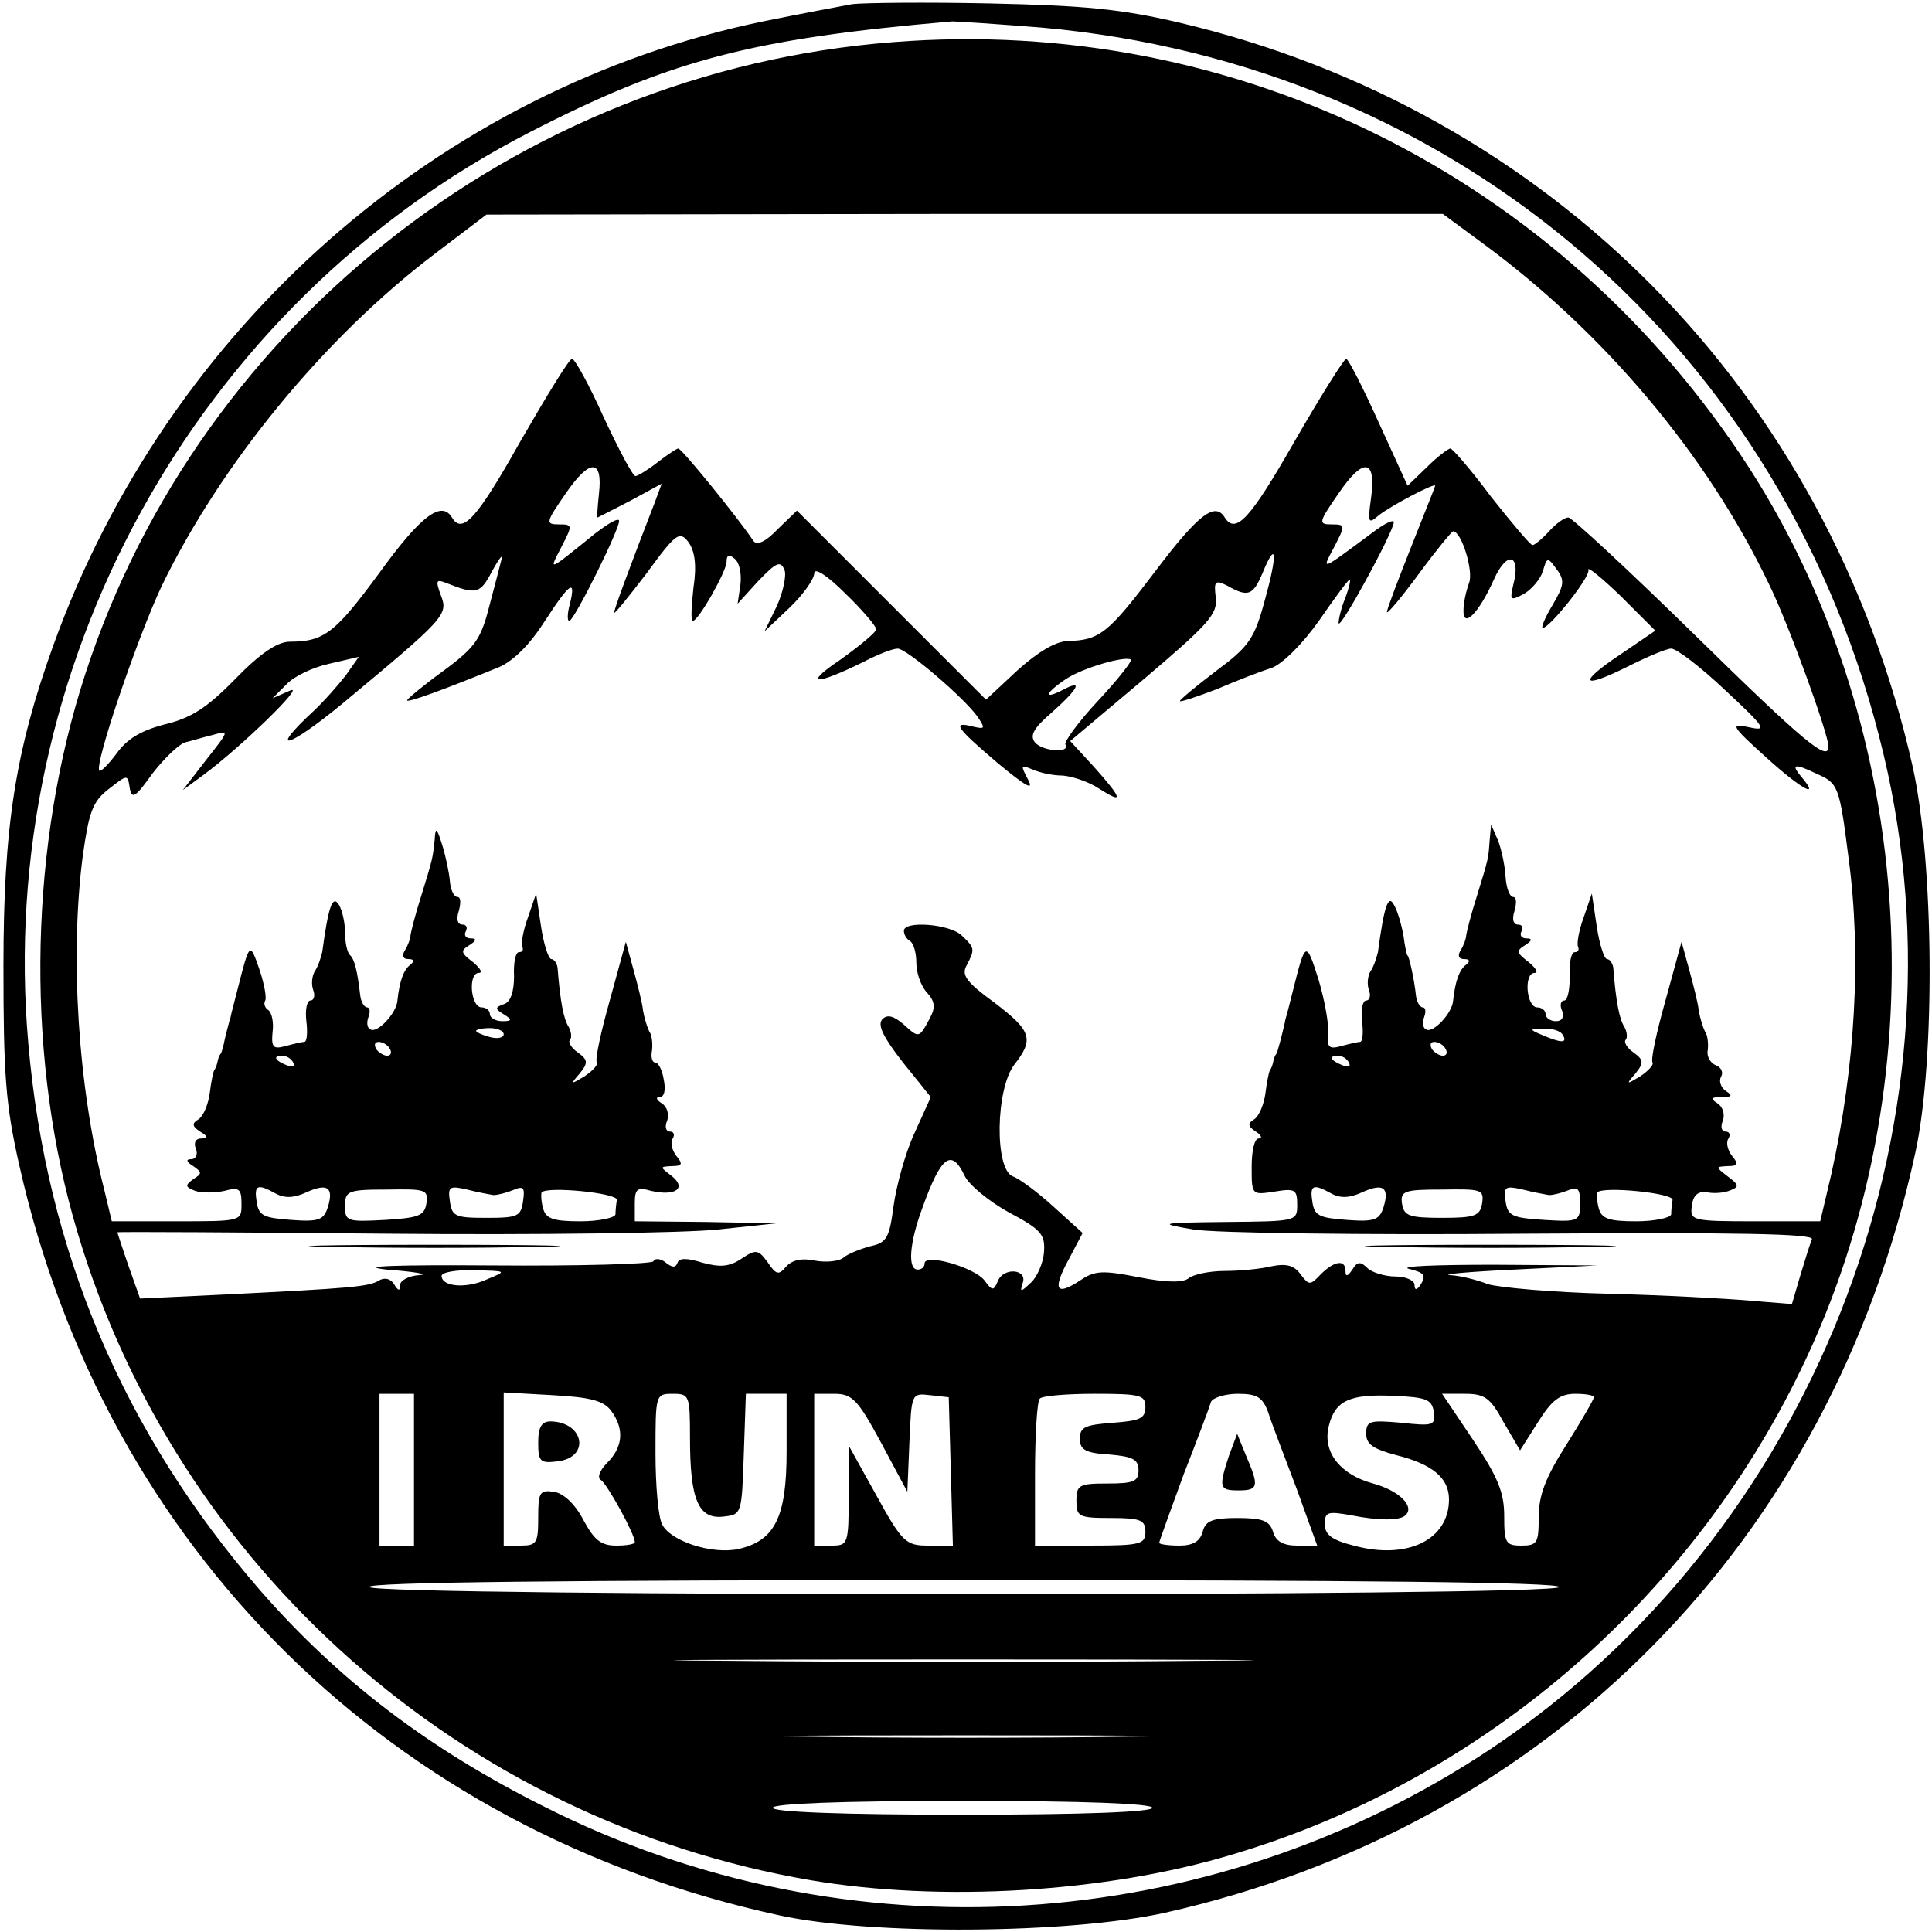 <?xml version="1.0" standalone="no"?>
<!DOCTYPE svg PUBLIC "-//W3C//DTD SVG 20010904//EN"
 "http://www.w3.org/TR/2001/REC-SVG-20010904/DTD/svg10.dtd">
<svg version="1.0" xmlns="http://www.w3.org/2000/svg"
 width="280pt" height="280pt" viewBox="0 0 280 280"
 preserveAspectRatio="xMidYMid meet">
<g transform="translate(0,280) scale(0.1,-0.1)"
fill="#000000" stroke="none">
<path d="M1235 2794 c-16 -3 -75 -14 -129 -25 -469 -97 -863 -444 -1029 -905
-55 -153 -72 -263 -72 -464 0 -157 3 -201 23 -289 125 -556 539 -965 1102
-1087 133 -29 420 -27 559 4 556 125 965 539 1087 1102 29 133 27 420 -4 559
-122 542 -525 951 -1062 1078 -85 20 -138 25 -275 28 -93 2 -183 1 -200 -1z
m275 -34 c602 -54 1081 -467 1220 -1054 129 -541 -105 -1131 -570 -1441 -409
-272 -934 -304 -1370 -84 -170 85 -299 184 -412 313 -199 229 -311 493 -337
794 -48 544 242 1071 726 1320 204 105 322 136 613 161 8 0 67 -4 130 -9z"/>
<path d="M1295 2739 c-548 -42 -1021 -420 -1179 -940 -75 -248 -77 -540 -4
-784 144 -487 559 -854 1063 -940 189 -32 427 -18 610 37 358 106 661 364 825
703 200 412 170 926 -75 1307 -273 422 -743 656 -1240 617z m853 -291 c176
-129 326 -307 415 -493 28 -56 87 -219 87 -237 0 -23 -36 7 -194 162 -96 94
-178 170 -183 170 -6 0 -18 -9 -28 -20 -10 -11 -21 -20 -24 -20 -3 0 -30 32
-60 70 -29 39 -56 70 -59 70 -3 0 -19 -12 -34 -27 l-28 -27 -42 92 c-23 51
-44 92 -47 92 -3 0 -37 -54 -75 -120 -64 -112 -85 -135 -101 -110 -14 23 -38
5 -100 -77 -69 -91 -81 -101 -128 -102 -18 -1 -43 -16 -73 -43 l-45 -42 -137
137 -137 137 -28 -27 c-17 -18 -30 -24 -35 -17 -22 33 -104 134 -109 134 -2 0
-16 -9 -30 -20 -14 -11 -29 -20 -32 -20 -4 0 -24 38 -46 85 -21 47 -42 85 -46
85 -4 0 -37 -54 -75 -120 -63 -112 -84 -135 -99 -110 -15 25 -45 3 -105 -80
-64 -87 -80 -100 -130 -100 -18 0 -43 -17 -79 -54 -42 -43 -65 -57 -103 -66
-34 -9 -54 -21 -69 -42 -12 -16 -23 -27 -25 -25 -8 8 56 195 90 267 85 176
235 360 396 482 l75 57 693 1 693 0 57 -42z m-1280 -364 c-2 -19 -3 -34 -2
-34 0 0 22 11 47 24 l46 25 -10 -27 c-36 -93 -59 -155 -59 -160 0 -3 21 23 47
57 43 59 48 62 61 45 9 -13 12 -33 7 -66 -3 -27 -4 -48 -1 -48 8 0 49 72 49
86 0 10 4 11 12 4 7 -6 10 -22 8 -38 l-4 -27 30 33 c26 27 32 30 38 16 3 -8
-2 -32 -11 -52 l-18 -37 36 34 c20 19 36 42 36 50 0 9 18 -2 45 -29 25 -24 45
-48 45 -52 0 -4 -24 -24 -52 -44 -55 -37 -37 -38 34 -3 21 11 42 19 49 19 13
0 96 -71 116 -99 11 -17 11 -18 -7 -14 -31 8 -25 -1 36 -53 40 -33 53 -41 44
-24 -11 21 -11 22 6 15 11 -5 30 -9 44 -9 14 -1 38 -9 53 -19 36 -23 34 -15
-7 31 l-35 38 107 90 c93 79 107 94 104 118 -3 24 -1 26 17 17 30 -17 37 -14
51 19 20 49 22 28 3 -40 -15 -56 -23 -67 -70 -102 -29 -22 -53 -42 -53 -44 0
-2 24 6 53 17 28 12 64 26 80 31 16 6 45 35 69 69 22 32 42 59 44 59 2 0 -1
-12 -6 -26 -6 -14 -10 -31 -10 -37 1 -12 79 131 80 146 0 5 -14 -2 -31 -15
-77 -57 -74 -56 -55 -20 16 31 16 32 -4 32 -20 0 -19 3 10 45 36 53 55 50 47
-7 -5 -36 -4 -38 11 -25 16 13 82 48 82 43 0 -1 -16 -41 -35 -89 -19 -48 -35
-90 -35 -94 0 -4 21 21 46 55 25 34 48 62 50 62 12 0 30 -58 23 -75 -4 -11 -8
-28 -8 -39 -1 -28 22 -5 44 44 19 43 40 37 28 -8 -5 -22 -4 -23 15 -13 11 6
24 21 28 33 6 21 7 21 20 3 12 -16 11 -23 -6 -52 -11 -18 -17 -33 -14 -33 10
0 69 74 66 84 -2 6 19 -11 47 -38 l50 -50 -50 -34 c-63 -42 -58 -52 10 -18 28
14 56 26 63 26 8 0 43 -27 78 -60 59 -55 62 -60 35 -54 -28 6 -27 3 25 -44 52
-47 79 -61 50 -27 -15 18 -9 19 24 3 30 -13 32 -18 45 -121 19 -140 10 -302
-25 -459 l-16 -68 -94 0 c-93 0 -95 1 -92 23 2 15 9 21 22 19 10 -2 25 -1 34
3 13 5 12 8 -4 20 -18 14 -18 14 0 15 15 0 16 3 6 15 -6 8 -9 19 -5 25 3 5 2
10 -4 10 -6 0 -8 7 -4 16 3 9 0 20 -8 25 -11 7 -9 9 6 9 15 0 17 2 6 9 -7 5
-10 14 -7 20 4 6 1 14 -7 17 -8 3 -14 13 -12 22 1 9 0 22 -4 27 -3 6 -7 19 -9
30 -1 11 -8 38 -14 60 l-11 40 -23 -84 c-13 -46 -22 -87 -19 -91 2 -3 -6 -12
-18 -20 -20 -12 -21 -12 -7 4 13 16 12 20 -3 31 -9 6 -14 15 -11 18 3 3 2 12
-2 19 -7 11 -12 35 -16 86 -1 6 -5 12 -9 12 -4 0 -11 21 -15 48 l-7 47 -12
-35 c-7 -19 -10 -38 -8 -42 2 -5 0 -8 -5 -8 -5 0 -8 -16 -7 -35 0 -19 -3 -35
-8 -35 -5 0 -7 -7 -3 -15 3 -9 0 -15 -9 -15 -8 0 -15 5 -15 10 0 6 -6 10 -12
10 -16 0 -20 50 -4 50 6 0 2 7 -9 16 -17 13 -18 16 -5 24 11 7 11 10 2 10 -7
0 -10 5 -7 10 3 6 1 10 -5 10 -7 0 -9 8 -5 20 3 11 3 20 -2 20 -5 0 -10 13
-11 29 -1 17 -6 40 -11 53 l-10 23 -2 -22 c-2 -27 -1 -25 -19 -83 -8 -25 -14
-49 -15 -55 0 -5 -4 -16 -8 -22 -5 -8 -3 -13 5 -13 8 0 9 -3 3 -8 -10 -7 -16
-24 -19 -52 -1 -18 -29 -48 -39 -42 -5 2 -6 10 -3 18 3 8 2 14 -2 14 -4 0 -9
8 -10 18 -2 21 -10 57 -12 57 -1 0 -4 13 -6 29 -3 17 -9 37 -14 45 -8 15 -14
-2 -23 -69 -2 -8 -6 -21 -11 -28 -4 -7 -5 -19 -2 -27 3 -8 1 -15 -4 -15 -5 0
-8 -13 -6 -30 2 -16 1 -30 -3 -30 -3 0 -16 -3 -27 -6 -18 -5 -21 -2 -19 18 1
13 -5 48 -14 78 -18 57 -19 57 -37 -15 -4 -16 -9 -36 -11 -42 -1 -7 -5 -21 -7
-30 -3 -10 -5 -19 -6 -20 -2 -2 -4 -7 -5 -13 -1 -5 -4 -11 -5 -12 -1 -2 -4
-16 -6 -32 -2 -16 -9 -33 -16 -38 -10 -6 -10 -10 2 -18 8 -5 10 -10 4 -10 -6
0 -10 -18 -10 -41 0 -41 0 -41 33 -36 30 5 33 3 33 -19 0 -24 -1 -24 -102 -25
-99 -1 -101 -2 -48 -11 31 -5 243 -8 478 -6 314 2 421 0 418 -8 -3 -7 -10 -30
-17 -53 l-12 -41 -61 5 c-34 3 -126 8 -206 10 -80 2 -158 9 -174 14 -15 6 -39
12 -54 13 -15 1 27 5 93 8 l120 6 -150 1 c-82 0 -138 -2 -123 -6 21 -5 25 -9
18 -21 -6 -10 -10 -11 -10 -2 0 6 -12 12 -28 12 -15 0 -34 6 -40 12 -10 10
-15 10 -22 -2 -7 -10 -10 -11 -10 -2 0 17 -16 15 -36 -5 -15 -16 -17 -16 -29
0 -9 13 -21 16 -41 12 -16 -4 -47 -7 -69 -7 -22 0 -46 -5 -53 -11 -8 -6 -32
-6 -72 2 -52 10 -63 10 -85 -5 -35 -23 -40 -13 -16 31 l20 38 -42 38 c-23 21
-50 41 -59 44 -27 10 -25 127 2 162 29 37 25 49 -29 90 -41 30 -48 40 -40 54
12 23 12 25 -7 43 -17 17 -84 22 -84 7 0 -6 4 -12 9 -15 5 -3 9 -17 9 -31 0
-14 6 -33 15 -43 12 -13 13 -22 5 -37 -16 -30 -16 -30 -38 -10 -15 13 -24 15
-31 8 -8 -8 1 -26 29 -62 l41 -51 -24 -53 c-13 -28 -26 -76 -30 -105 -6 -46
-10 -53 -33 -58 -15 -4 -33 -11 -40 -17 -6 -5 -25 -7 -41 -4 -19 4 -33 1 -42
-9 -10 -12 -14 -12 -26 6 -14 19 -17 20 -38 6 -18 -12 -31 -13 -57 -6 -22 7
-34 7 -36 0 -3 -8 -8 -7 -17 0 -7 6 -16 7 -18 2 -3 -4 -108 -7 -234 -6 -137 1
-198 -1 -153 -6 41 -3 63 -7 48 -8 -16 -1 -28 -8 -28 -14 0 -10 -3 -9 -9 1 -5
8 -14 10 -22 5 -15 -9 -42 -11 -220 -20 l-126 -6 -17 48 c-9 26 -16 48 -16 48
0 1 177 0 392 -2 216 -2 431 1 478 6 l85 9 -102 2 -103 1 0 25 c0 22 3 25 24
19 35 -8 52 4 29 22 -17 13 -17 13 1 14 15 0 16 3 6 15 -6 8 -9 19 -5 25 3 5
2 10 -4 10 -6 0 -8 7 -4 16 3 9 0 20 -8 25 -8 5 -9 9 -3 9 7 0 9 11 6 25 -2
14 -8 25 -12 25 -5 0 -7 8 -5 18 1 9 0 22 -4 27 -3 6 -7 19 -9 30 -1 11 -8 38
-14 60 l-11 40 -23 -84 c-13 -46 -22 -87 -19 -91 2 -3 -6 -12 -18 -20 -20 -12
-21 -12 -7 4 13 16 12 20 -3 31 -9 6 -14 15 -11 18 3 3 2 12 -2 19 -7 11 -12
35 -16 86 -1 6 -5 12 -9 12 -4 0 -11 21 -15 48 l-7 47 -12 -35 c-7 -19 -10
-38 -8 -42 2 -5 0 -8 -5 -8 -5 0 -8 -16 -7 -35 0 -22 -5 -37 -14 -40 -14 -5
-14 -7 -1 -15 13 -8 12 -10 -2 -10 -10 0 -18 5 -18 10 0 6 -6 10 -12 10 -16 0
-20 50 -4 50 6 0 2 7 -9 16 -17 13 -18 16 -5 24 11 7 11 10 2 10 -7 0 -10 5
-7 10 3 6 1 10 -5 10 -7 0 -9 8 -5 20 3 11 3 20 -2 20 -5 0 -10 10 -11 23 -1
12 -6 36 -11 52 -8 26 -10 27 -11 8 -3 -27 -2 -25 -20 -83 -8 -25 -14 -49 -15
-55 0 -5 -4 -16 -8 -22 -5 -8 -3 -13 5 -13 8 0 9 -3 3 -8 -10 -7 -16 -24 -19
-52 -1 -18 -29 -48 -39 -42 -5 2 -6 10 -3 18 3 8 2 14 -2 14 -4 0 -9 8 -10 18
-4 34 -8 52 -15 58 -4 4 -7 19 -7 33 0 14 -4 32 -9 40 -9 14 -15 -2 -24 -69
-2 -8 -6 -21 -11 -28 -4 -7 -5 -19 -2 -27 3 -8 1 -15 -4 -15 -5 0 -8 -13 -6
-30 2 -16 1 -30 -3 -30 -3 0 -16 -3 -27 -6 -18 -5 -21 -2 -19 20 2 14 -1 28
-6 32 -5 3 -7 9 -5 13 3 4 -1 25 -8 46 -14 40 -14 41 -32 -30 -4 -16 -9 -34
-10 -40 -2 -5 -5 -19 -8 -30 -2 -11 -5 -21 -6 -22 -2 -2 -4 -7 -5 -13 -1 -5
-4 -11 -5 -12 -1 -2 -4 -16 -6 -32 -2 -16 -9 -33 -16 -38 -10 -6 -10 -10 2
-18 12 -7 12 -10 1 -10 -7 0 -11 -6 -7 -15 3 -8 0 -15 -7 -15 -8 0 -7 -4 3
-10 13 -9 13 -11 0 -19 -12 -9 -12 -11 3 -17 9 -3 28 -3 42 0 22 6 25 3 25
-19 0 -25 0 -25 -94 -25 l-94 0 -11 46 c-38 149 -50 338 -31 484 9 63 14 78
37 96 28 22 28 22 31 2 3 -17 8 -14 33 21 17 22 38 42 47 45 9 2 28 8 41 11
24 7 23 6 -10 -36 l-34 -44 30 22 c53 39 151 134 125 122 l-25 -11 20 20 c11
12 39 25 62 30 l43 10 -19 -27 c-11 -14 -31 -37 -46 -51 -68 -63 -38 -55 41
10 149 124 154 129 143 157 -8 22 -7 24 8 18 43 -17 49 -16 66 17 10 18 16 26
14 18 -2 -8 -10 -39 -18 -69 -12 -47 -20 -59 -66 -93 -29 -21 -53 -41 -53 -43
0 -4 52 15 133 48 21 9 45 33 66 66 37 57 46 63 37 26 -4 -14 -4 -25 -1 -25 7
0 77 141 72 146 -3 3 -17 -6 -33 -18 -72 -58 -69 -57 -50 -20 16 31 16 32 -4
32 -20 0 -19 3 10 45 35 51 54 50 48 -1z m723 -300 c-28 -30 -49 -59 -47 -63
8 -13 -33 -10 -44 3 -8 10 -2 21 25 44 39 35 45 48 15 32 -29 -15 -25 -4 5 16
24 16 86 34 94 28 2 -2 -19 -29 -48 -60z m-861 -483 c0 -5 -9 -7 -20 -4 -11 3
-20 7 -20 9 0 2 9 4 20 4 11 0 20 -4 20 -9z m1535 -1 c7 -12 -2 -12 -30 0 -19
8 -19 9 2 9 12 1 25 -3 28 -9z m-1700 -20 c3 -5 2 -10 -4 -10 -5 0 -13 5 -16
10 -3 6 -2 10 4 10 5 0 13 -4 16 -10z m1530 0 c3 -5 2 -10 -4 -10 -5 0 -13 5
-16 10 -3 6 -2 10 4 10 5 0 13 -4 16 -10z m-1670 -20 c3 -6 -1 -7 -9 -4 -18 7
-21 14 -7 14 6 0 13 -4 16 -10z m1530 0 c3 -6 -1 -7 -9 -4 -18 7 -21 14 -7 14
6 0 13 -4 16 -10z m-557 -164 c6 -13 35 -37 64 -53 47 -25 53 -32 51 -58 -1
-15 -10 -36 -19 -44 -15 -14 -16 -14 -12 -1 8 21 -28 24 -36 3 -6 -14 -8 -14
-19 1 -14 19 -87 40 -87 25 0 -5 -4 -9 -10 -9 -15 0 -12 39 7 90 27 75 42 86
61 46z m-998 -26 c13 -7 27 -6 44 2 31 14 40 7 31 -22 -6 -18 -13 -21 -53 -18
-40 3 -47 6 -50 26 -4 25 1 27 28 12z m218 -14 c-3 -18 -11 -21 -60 -24 -55
-3 -58 -2 -58 20 0 22 4 24 61 24 56 1 60 0 57 -20z m97 12 c6 0 18 3 28 7 16
7 18 4 15 -16 -3 -22 -8 -24 -53 -24 -45 0 -50 2 -53 24 -3 21 -1 23 25 17 15
-4 33 -7 38 -8z m179 -7 c-1 -6 -2 -15 -2 -21 -1 -5 -24 -10 -51 -10 -40 0
-50 4 -54 19 -3 11 -3 21 -2 23 9 9 110 -1 109 -11z m1036 9 c13 -7 27 -6 44
2 31 14 40 7 31 -22 -6 -18 -13 -21 -53 -18 -40 3 -47 6 -50 26 -4 25 1 27 28
12z m218 -14 c-3 -18 -10 -21 -58 -21 -48 0 -55 3 -58 20 -3 19 3 21 58 21 57
1 61 0 58 -20z m97 12 c6 0 18 3 28 7 14 6 17 2 17 -19 0 -26 -2 -27 -52 -24
-47 3 -53 6 -56 27 -3 21 -1 23 25 17 15 -4 33 -7 38 -8z m179 -7 c-1 -6 -2
-15 -2 -21 -1 -5 -24 -10 -51 -10 -40 0 -50 4 -54 19 -3 11 -3 21 -2 23 9 9
110 -1 109 -11z m-1718 -115 c-30 -14 -66 -11 -66 5 0 5 21 9 48 8 47 -1 47
-1 18 -13z m-106 -276 l0 -110 -25 0 -25 0 0 110 0 110 25 0 25 0 0 -110z
m286 85 c19 -26 17 -52 -6 -75 -11 -11 -15 -22 -9 -25 9 -6 49 -78 49 -90 0
-3 -12 -5 -27 -5 -22 0 -32 8 -48 38 -12 23 -29 38 -42 40 -21 3 -23 -1 -23
-37 0 -37 -2 -41 -25 -41 l-25 0 0 111 0 111 71 -4 c55 -3 74 -8 85 -23z m114
-39 c0 -89 12 -118 48 -114 27 3 27 3 30 91 l3 87 29 0 30 0 0 -84 c0 -95 -17
-129 -70 -141 -38 -8 -97 11 -110 35 -6 10 -10 57 -10 104 0 85 0 86 25 86 24
0 25 -2 25 -64z m277 -7 l38 -71 3 72 c3 71 3 71 30 68 l27 -3 3 -107 3 -108
-35 0 c-33 0 -38 4 -76 73 l-40 72 0 -72 c0 -71 -1 -73 -25 -73 l-25 0 0 110
0 110 29 0 c26 0 34 -8 68 -71z m383 52 c0 -17 -8 -20 -47 -23 -40 -3 -48 -6
-48 -23 0 -16 8 -21 43 -23 34 -3 42 -7 42 -23 0 -16 -7 -19 -45 -19 -41 0
-45 -2 -45 -25 0 -23 3 -25 50 -25 43 0 50 -3 50 -20 0 -18 -7 -20 -80 -20
l-80 0 0 103 c0 57 3 107 7 110 3 4 39 7 80 7 66 0 73 -2 73 -19z m178 -8 c5
-16 24 -65 41 -110 l30 -83 -29 0 c-20 0 -31 6 -35 20 -5 16 -15 20 -52 20
-36 0 -46 -4 -50 -20 -4 -14 -14 -20 -34 -20 -16 0 -29 2 -29 4 0 2 16 46 35
98 20 51 38 99 40 106 2 6 20 12 39 12 28 0 36 -5 44 -27z m240 1 c3 -20 -1
-21 -47 -16 -46 4 -51 3 -51 -16 0 -15 10 -22 44 -31 52 -13 76 -33 76 -64 0
-59 -61 -88 -138 -67 -32 8 -42 16 -42 31 0 18 4 19 38 13 40 -8 71 -8 79 0
14 13 -10 36 -47 46 -48 13 -74 46 -64 84 9 36 30 46 94 43 47 -2 55 -5 58
-23z m101 -15 l24 -41 26 41 c20 32 32 41 54 41 15 0 27 -2 27 -5 0 -3 -18
-34 -40 -69 -30 -47 -40 -73 -40 -105 0 -37 -2 -41 -25 -41 -23 0 -25 4 -25
43 0 34 -9 56 -45 110 l-45 67 33 0 c29 0 37 -6 56 -41z m81 -239 c0 -14
-1716 -14 -1725 0 -4 7 285 10 859 10 571 0 866 -3 866 -10z m-522 -107 c-185
-2 -491 -2 -680 0 -189 1 -37 2 337 2 374 0 528 -1 343 -2z m-105 -110 c-128
-2 -338 -2 -465 0 -128 1 -24 2 232 2 256 0 360 -1 233 -2z m37 -103 c0 -6
-98 -10 -275 -10 -177 0 -275 4 -275 10 0 6 98 10 275 10 177 0 275 -4 275
-10z"/>
<path d="M482 993 c82 -2 214 -2 295 0 82 1 15 3 -147 3 -162 0 -229 -2 -148
-3z"/>
<path d="M2012 993 c82 -2 214 -2 295 0 82 1 15 3 -147 3 -162 0 -229 -2 -148
-3z"/>
<path d="M780 709 c0 -27 3 -30 27 -27 49 5 40 57 -9 58 -13 0 -18 -8 -18 -31z"/>
<path d="M1781 690 c-15 -46 -14 -50 14 -50 29 0 30 6 11 50 l-13 32 -12 -32z"/>
</g>
</svg>
